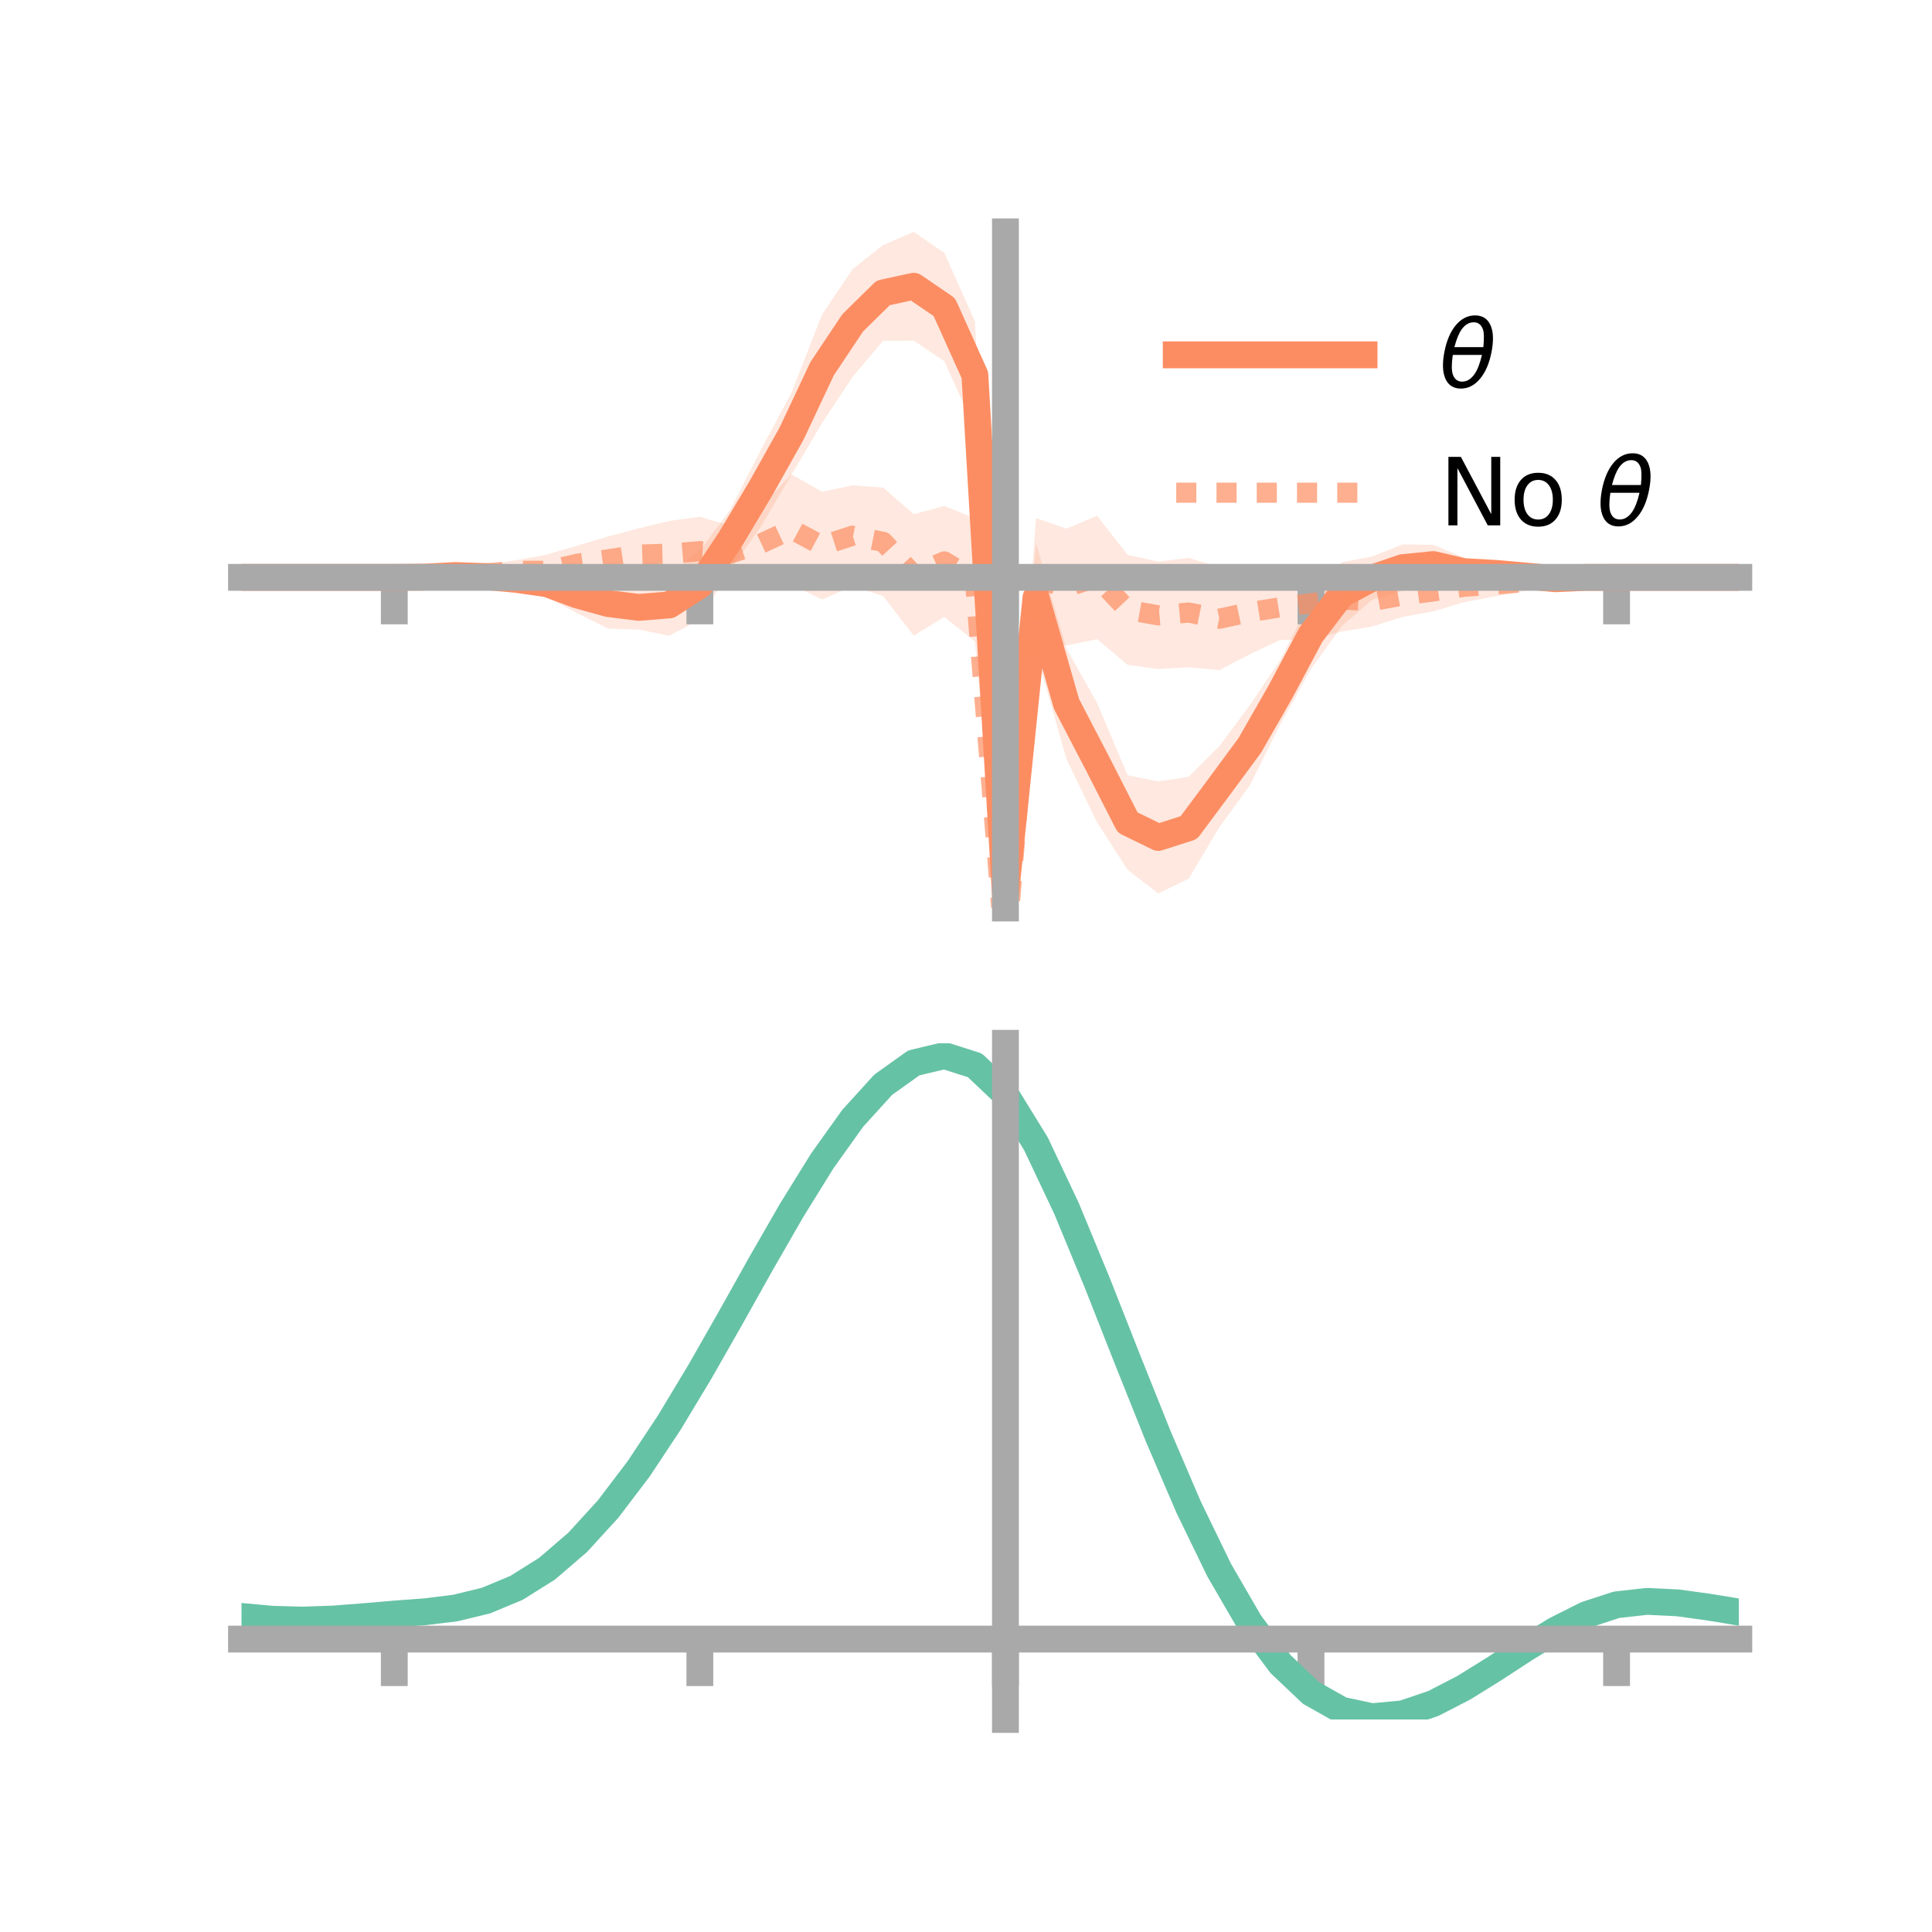 <?xml version="1.0" encoding="utf-8" standalone="no"?>
<!DOCTYPE svg PUBLIC "-//W3C//DTD SVG 1.1//EN"
  "http://www.w3.org/Graphics/SVG/1.1/DTD/svg11.dtd">
<!-- Created with matplotlib (https://matplotlib.org/) -->
<svg height="144pt" version="1.1" viewBox="0 0 144 144" width="144pt" xmlns="http://www.w3.org/2000/svg" xmlns:xlink="http://www.w3.org/1999/xlink">
 <defs>
  <style type="text/css">*{stroke-linecap:butt;stroke-linejoin:round;}</style>
 </defs>
 <g id="figure_1">
  <g id="patch_1">
   <path d="M 0 144 
L 144 144 
L 144 0 
L 0 0 
z
" style="fill:none;"/>
  </g>
  <g id="axes_1">
   <g id="patch_2">
    <path d="M 18 67.68 
L 129.6 67.68 
L 129.6 17.28 
L 18 17.28 
z
" style="fill:none;"/>
   </g>
   <g id="PolyCollection_1">
    <path clip-path="url(#p0382113ca4)" d="M 18 43.033 
L 18 43.033 
L 20.278 43.033 
L 22.555 43.033 
L 24.833 43.033 
L 27.11 43.033 
L 29.388 43.033 
L 31.665 42.925 
L 33.943 42.595 
L 36.22 42.419 
L 38.498 42.347 
L 40.776 42.501 
L 43.053 42.986 
L 45.331 43.116 
L 47.608 43.622 
L 49.886 42.789 
L 52.163 41.05 
L 54.441 37.964 
L 56.718 33.529 
L 58.996 29.27 
L 61.273 23.447 
L 63.551 20.056 
L 65.829 18.264 
L 68.106 17.28 
L 70.384 18.858 
L 72.661 23.94 
L 74.939 65.738 
L 77.216 40.485 
L 79.494 48.358 
L 81.771 52.4 
L 84.049 57.788 
L 86.327 58.242 
L 88.604 57.897 
L 90.882 55.617 
L 93.159 52.555 
L 95.437 49.166 
L 97.714 44.719 
L 99.992 41.914 
L 102.269 41.478 
L 104.547 40.58 
L 106.824 40.605 
L 109.102 41.562 
L 111.38 41.869 
L 113.657 42.377 
L 115.935 42.855 
L 118.212 42.944 
L 120.49 43.032 
L 122.767 43.033 
L 125.045 43.033 
L 127.322 43.033 
L 129.6 43.033 
L 129.6 43.033 
L 129.6 43.033 
L 127.322 43.033 
L 125.045 43.033 
L 122.767 43.033 
L 120.49 43.034 
L 118.212 43.129 
L 115.935 43.419 
L 113.657 43.479 
L 111.38 43.59 
L 109.102 43.653 
L 106.824 43.558 
L 104.547 44.034 
L 102.269 44.701 
L 99.992 46.685 
L 97.714 49.868 
L 95.437 53.965 
L 93.159 58.533 
L 90.882 61.652 
L 88.604 65.484 
L 86.327 66.594 
L 84.049 64.825 
L 81.771 61.294 
L 79.494 56.591 
L 77.216 48.6 
L 74.939 67.68 
L 72.661 31.95 
L 70.384 26.921 
L 68.106 25.391 
L 65.829 25.394 
L 63.551 28.084 
L 61.273 31.523 
L 58.996 35.38 
L 56.718 39.244 
L 54.441 42.419 
L 52.163 46.178 
L 49.886 47.385 
L 47.608 46.921 
L 45.331 46.854 
L 43.053 45.719 
L 40.776 44.52 
L 38.498 44.021 
L 36.22 43.533 
L 33.943 43.195 
L 31.665 43.104 
L 29.388 43.033 
L 27.11 43.033 
L 24.833 43.033 
L 22.555 43.033 
L 20.278 43.033 
L 18 43.033 
z
" style="fill:#fc8d62;fill-opacity:0.2;"/>
   </g>
   <g id="PolyCollection_2">
    <path clip-path="url(#p0382113ca4)" d="M 18 43.033 
L 18 43.033 
L 20.278 43.033 
L 22.555 43.033 
L 24.833 43.033 
L 27.11 43.033 
L 29.388 43.033 
L 31.665 42.899 
L 33.943 42.551 
L 36.22 42.105 
L 38.498 41.748 
L 40.776 41.332 
L 43.053 40.663 
L 45.331 39.986 
L 47.608 39.377 
L 49.886 38.827 
L 52.163 38.514 
L 54.441 39.191 
L 56.718 37.791 
L 58.996 35.357 
L 61.273 36.653 
L 63.551 36.175 
L 65.829 36.344 
L 68.106 38.327 
L 70.384 37.711 
L 72.661 38.63 
L 74.939 70.391 
L 77.216 38.616 
L 79.494 39.405 
L 81.771 38.442 
L 84.049 41.356 
L 86.327 41.863 
L 88.604 41.577 
L 90.882 42.284 
L 93.159 42.494 
L 95.437 42.835 
L 97.714 42.248 
L 99.992 42.29 
L 102.269 42.917 
L 104.547 42.778 
L 106.824 42.604 
L 109.102 42.585 
L 111.38 42.686 
L 113.657 42.742 
L 115.935 42.782 
L 118.212 42.945 
L 120.49 43.033 
L 122.767 43.033 
L 125.045 43.033 
L 127.322 43.033 
L 129.6 43.033 
L 129.6 43.033 
L 129.6 43.033 
L 127.322 43.033 
L 125.045 43.033 
L 122.767 43.033 
L 120.49 43.033 
L 118.212 43.16 
L 115.935 43.478 
L 113.657 44.032 
L 111.38 44.458 
L 109.102 44.888 
L 106.824 45.566 
L 104.547 45.981 
L 102.269 46.692 
L 99.992 47.074 
L 97.714 47.682 
L 95.437 47.688 
L 93.159 48.763 
L 90.882 49.947 
L 88.604 49.732 
L 86.327 49.866 
L 84.049 49.553 
L 81.771 47.639 
L 79.494 48.108 
L 77.216 47.7 
L 74.939 72.539 
L 72.661 47.812 
L 70.384 45.979 
L 68.106 47.381 
L 65.829 44.436 
L 63.551 43.678 
L 61.273 44.685 
L 58.996 43.556 
L 56.718 43.242 
L 54.441 43.309 
L 52.163 43.647 
L 49.886 43.708 
L 47.608 43.296 
L 45.331 43.394 
L 43.053 43.372 
L 40.776 43.755 
L 38.498 43.345 
L 36.22 43.367 
L 33.943 43.259 
L 31.665 43.115 
L 29.388 43.033 
L 27.11 43.033 
L 24.833 43.033 
L 22.555 43.033 
L 20.278 43.033 
L 18 43.033 
z
" style="fill:#fc8d62;fill-opacity:0.2;"/>
   </g>
   <g id="matplotlib.axis_1">
    <g id="xtick_1">
     <g id="line2d_1">
      <defs>
       <path d="M 0 0 
L 0 3.5 
" id="m8236586806" style="stroke:#a9a9a9;stroke-width:2;"/>
      </defs>
      <g>
       <use style="fill:#a9a9a9;stroke:#a9a9a9;stroke-width:2;" x="29.388" xlink:href="#m8236586806" y="43.033"/>
      </g>
     </g>
    </g>
    <g id="xtick_2">
     <g id="line2d_2">
      <g>
       <use style="fill:#a9a9a9;stroke:#a9a9a9;stroke-width:2;" x="52.163" xlink:href="#m8236586806" y="43.033"/>
      </g>
     </g>
    </g>
    <g id="xtick_3">
     <g id="line2d_3">
      <g>
       <use style="fill:#a9a9a9;stroke:#a9a9a9;stroke-width:2;" x="74.939" xlink:href="#m8236586806" y="43.033"/>
      </g>
     </g>
    </g>
    <g id="xtick_4">
     <g id="line2d_4">
      <g>
       <use style="fill:#a9a9a9;stroke:#a9a9a9;stroke-width:2;" x="97.714" xlink:href="#m8236586806" y="43.033"/>
      </g>
     </g>
    </g>
    <g id="xtick_5">
     <g id="line2d_5">
      <g>
       <use style="fill:#a9a9a9;stroke:#a9a9a9;stroke-width:2;" x="120.49" xlink:href="#m8236586806" y="43.033"/>
      </g>
     </g>
    </g>
   </g>
   <g id="matplotlib.axis_2"/>
   <g id="line2d_6">
    <path clip-path="url(#p0382113ca4)" d="M 18 43.033 
L 20.278 43.033 
L 22.555 43.033 
L 24.833 43.033 
L 27.11 43.033 
L 29.388 43.033 
L 31.665 43.015 
L 33.943 42.895 
L 36.22 42.976 
L 38.498 43.184 
L 40.776 43.51 
L 43.053 44.352 
L 45.331 44.985 
L 47.608 45.272 
L 49.886 45.087 
L 52.163 43.614 
L 54.441 40.192 
L 56.718 36.386 
L 58.996 32.325 
L 61.273 27.485 
L 63.551 24.07 
L 65.829 21.829 
L 68.106 21.335 
L 70.384 22.89 
L 72.661 27.945 
L 74.939 66.709 
L 77.216 44.543 
L 79.494 52.475 
L 81.771 56.847 
L 84.049 61.306 
L 86.327 62.418 
L 88.604 61.69 
L 90.882 58.634 
L 93.159 55.544 
L 95.437 51.565 
L 97.714 47.294 
L 99.992 44.3 
L 102.269 43.089 
L 104.547 42.307 
L 106.824 42.081 
L 109.102 42.607 
L 111.38 42.73 
L 113.657 42.928 
L 115.935 43.137 
L 118.212 43.037 
L 120.49 43.033 
L 122.767 43.033 
L 125.045 43.033 
L 127.322 43.033 
L 129.6 43.033 
" style="fill:none;stroke:#fc8d62;stroke-linecap:square;stroke-width:2;"/>
   </g>
   <g id="line2d_7">
    <path clip-path="url(#p0382113ca4)" d="M 18 43.033 
L 20.278 43.033 
L 22.555 43.033 
L 24.833 43.033 
L 27.11 43.033 
L 29.388 43.033 
L 31.665 43.007 
L 33.943 42.905 
L 36.22 42.736 
L 38.498 42.547 
L 40.776 42.543 
L 43.053 42.017 
L 45.331 41.69 
L 47.608 41.337 
L 49.886 41.268 
L 52.163 41.08 
L 54.441 41.25 
L 56.718 40.517 
L 58.996 39.456 
L 61.273 40.669 
L 63.551 39.927 
L 65.829 40.39 
L 68.106 42.854 
L 70.384 41.845 
L 72.661 43.221 
L 74.939 71.465 
L 77.216 43.158 
L 79.494 43.756 
L 81.771 43.041 
L 84.049 45.455 
L 86.327 45.865 
L 88.604 45.655 
L 90.882 46.115 
L 93.159 45.629 
L 95.437 45.261 
L 97.714 44.965 
L 99.992 44.682 
L 102.269 44.804 
L 104.547 44.379 
L 106.824 44.085 
L 109.102 43.736 
L 111.38 43.572 
L 113.657 43.387 
L 115.935 43.13 
L 118.212 43.053 
L 120.49 43.033 
L 122.767 43.033 
L 125.045 43.033 
L 127.322 43.033 
L 129.6 43.033 
" style="fill:none;stroke:#fc8d62;stroke-dasharray:1.5,1.5;stroke-dashoffset:0;stroke-opacity:0.7;stroke-width:1.5;"/>
   </g>
   <g id="patch_3">
    <path d="M 74.939 67.68 
L 74.939 17.28 
" style="fill:none;stroke:#a9a9a9;stroke-linecap:square;stroke-linejoin:miter;stroke-width:2;"/>
   </g>
   <g id="patch_4">
    <path d="M 129.6 67.68 
L 129.6 17.28 
" style="fill:none;"/>
   </g>
   <g id="patch_5">
    <path d="M 18 43.033 
L 129.6 43.033 
" style="fill:none;stroke:#a9a9a9;stroke-linecap:square;stroke-linejoin:miter;stroke-width:2;"/>
   </g>
   <g id="patch_6">
    <path d="M 18 17.28 
L 129.6 17.28 
" style="fill:none;"/>
   </g>
   <g id="legend_1">
    <g id="line2d_8">
     <path d="M 87.67 26.449 
L 101.67 26.449 
" style="fill:none;stroke:#fc8d62;stroke-linecap:square;stroke-width:2;"/>
    </g>
    <g id="line2d_9"/>
    <g id="text_1">
     <!-- $\theta$ -->
     <g transform="translate(107.27 28.899)scale(0.07 -0.07)">
      <defs>
       <path d="M 45.516 34.672 
L 14.453 34.672 
Q 12.359 20.062 14.5 13.875 
Q 17.188 6.25 24.469 6.25 
Q 31.781 6.25 37.359 13.922 
Q 42.234 20.656 45.516 34.672 
z
M 47.016 42.969 
Q 48.344 56.844 46.625 61.719 
Q 43.953 69.438 36.766 69.438 
Q 29.297 69.438 23.828 61.812 
Q 19.531 55.672 16.156 42.969 
z
M 38.188 76.766 
Q 49.906 76.766 54.594 66.406 
Q 59.281 56.109 55.719 37.844 
Q 52.203 19.625 43.453 9.281 
Q 34.766 -1.125 23.047 -1.125 
Q 11.281 -1.125 6.641 9.281 
Q 2 19.625 5.516 37.844 
Q 9.078 56.109 17.719 66.406 
Q 26.422 76.766 38.188 76.766 
z
" id="DejaVuSans-Oblique-952"/>
      </defs>
      <use transform="translate(0 0.234)" xlink:href="#DejaVuSans-Oblique-952"/>
     </g>
    </g>
    <g id="line2d_10">
     <path d="M 87.67 36.724 
L 101.67 36.724 
" style="fill:none;stroke:#fc8d62;stroke-dasharray:1.5,1.5;stroke-dashoffset:0;stroke-opacity:0.7;stroke-width:1.5;"/>
    </g>
    <g id="line2d_11"/>
    <g id="text_2">
     <!-- No $\theta$ -->
     <g transform="translate(107.27 39.174)scale(0.07 -0.07)">
      <defs>
       <path d="M 9.812 72.906 
L 23.094 72.906 
L 55.422 11.922 
L 55.422 72.906 
L 64.984 72.906 
L 64.984 0 
L 51.703 0 
L 19.391 60.984 
L 19.391 0 
L 9.812 0 
z
" id="DejaVuSans-78"/>
       <path d="M 30.609 48.391 
Q 23.391 48.391 19.188 42.75 
Q 14.984 37.109 14.984 27.297 
Q 14.984 17.484 19.156 11.844 
Q 23.344 6.203 30.609 6.203 
Q 37.797 6.203 41.984 11.859 
Q 46.188 17.531 46.188 27.297 
Q 46.188 37.016 41.984 42.703 
Q 37.797 48.391 30.609 48.391 
z
M 30.609 56 
Q 42.328 56 49.016 48.375 
Q 55.719 40.766 55.719 27.297 
Q 55.719 13.875 49.016 6.219 
Q 42.328 -1.422 30.609 -1.422 
Q 18.844 -1.422 12.172 6.219 
Q 5.516 13.875 5.516 27.297 
Q 5.516 40.766 12.172 48.375 
Q 18.844 56 30.609 56 
z
" id="DejaVuSans-111"/>
       <path id="DejaVuSans-32"/>
      </defs>
      <use transform="translate(0 0.234)" xlink:href="#DejaVuSans-78"/>
      <use transform="translate(74.805 0.234)" xlink:href="#DejaVuSans-111"/>
      <use transform="translate(135.986 0.234)" xlink:href="#DejaVuSans-32"/>
      <use transform="translate(167.773 0.234)" xlink:href="#DejaVuSans-Oblique-952"/>
     </g>
    </g>
   </g>
  </g>
  <g id="axes_2">
   <g id="patch_7">
    <path d="M 18 128.16 
L 129.6 128.16 
L 129.6 77.76 
L 18 77.76 
z
" style="fill:none;"/>
   </g>
   <g id="PolyCollection_3">
    <path clip-path="url(#p44f3ed743c)" d="M 18 120.517 
L 18 120.443 
L 20.278 120.661 
L 22.555 120.723 
L 24.833 120.636 
L 27.11 120.452 
L 29.388 120.248 
L 31.665 120.073 
L 33.943 119.788 
L 36.22 119.23 
L 38.498 118.27 
L 40.776 116.818 
L 43.053 114.823 
L 45.331 112.276 
L 47.608 109.209 
L 49.886 105.691 
L 52.163 101.823 
L 54.441 97.733 
L 56.718 93.577 
L 58.996 89.529 
L 61.273 85.778 
L 63.551 82.524 
L 65.829 79.968 
L 68.106 78.314 
L 70.384 77.76 
L 72.661 78.495 
L 74.939 80.688 
L 77.216 84.43 
L 79.494 89.318 
L 81.771 94.904 
L 84.049 100.768 
L 86.327 106.544 
L 88.604 111.932 
L 90.882 116.698 
L 93.159 120.678 
L 95.437 123.774 
L 97.714 125.957 
L 99.992 127.254 
L 102.269 127.743 
L 104.547 127.539 
L 106.824 126.782 
L 109.102 125.626 
L 111.38 124.235 
L 113.657 122.773 
L 115.935 121.399 
L 118.212 120.267 
L 120.49 119.528 
L 122.767 119.277 
L 125.045 119.395 
L 127.322 119.718 
L 129.6 120.104 
L 129.6 120.203 
L 129.6 120.203 
L 127.322 119.842 
L 125.045 119.54 
L 122.767 119.434 
L 120.49 119.691 
L 118.212 120.441 
L 115.935 121.6 
L 113.657 123.017 
L 111.38 124.529 
L 109.102 125.967 
L 106.824 127.16 
L 104.547 127.942 
L 102.269 128.16 
L 99.992 127.683 
L 97.714 126.409 
L 95.437 124.275 
L 93.159 121.263 
L 90.882 117.403 
L 88.604 112.784 
L 86.327 107.561 
L 84.049 101.956 
L 81.771 96.262 
L 79.494 90.832 
L 77.216 86.077 
L 74.939 82.438 
L 72.661 80.309 
L 70.384 79.598 
L 68.106 80.135 
L 65.829 81.731 
L 63.551 84.192 
L 61.273 87.32 
L 58.996 90.918 
L 56.718 94.795 
L 54.441 98.77 
L 52.163 102.678 
L 49.886 106.371 
L 47.608 109.73 
L 45.331 112.66 
L 43.053 115.101 
L 40.776 117.023 
L 38.498 118.432 
L 36.22 119.371 
L 33.943 119.917 
L 31.665 120.193 
L 29.388 120.356 
L 27.11 120.545 
L 24.833 120.711 
L 22.555 120.781 
L 20.278 120.718 
L 18 120.517 
z
" style="fill:#66c2a5;fill-opacity:0.2;"/>
   </g>
   <g id="matplotlib.axis_3">
    <g id="xtick_6">
     <g id="line2d_12">
      <g>
       <use style="fill:#a9a9a9;stroke:#a9a9a9;stroke-width:2;" x="29.388" xlink:href="#m8236586806" y="122.169"/>
      </g>
     </g>
    </g>
    <g id="xtick_7">
     <g id="line2d_13">
      <g>
       <use style="fill:#a9a9a9;stroke:#a9a9a9;stroke-width:2;" x="52.163" xlink:href="#m8236586806" y="122.169"/>
      </g>
     </g>
    </g>
    <g id="xtick_8">
     <g id="line2d_14">
      <g>
       <use style="fill:#a9a9a9;stroke:#a9a9a9;stroke-width:2;" x="74.939" xlink:href="#m8236586806" y="122.169"/>
      </g>
     </g>
    </g>
    <g id="xtick_9">
     <g id="line2d_15">
      <g>
       <use style="fill:#a9a9a9;stroke:#a9a9a9;stroke-width:2;" x="97.714" xlink:href="#m8236586806" y="122.169"/>
      </g>
     </g>
    </g>
    <g id="xtick_10">
     <g id="line2d_16">
      <g>
       <use style="fill:#a9a9a9;stroke:#a9a9a9;stroke-width:2;" x="120.49" xlink:href="#m8236586806" y="122.169"/>
      </g>
     </g>
    </g>
   </g>
   <g id="matplotlib.axis_4"/>
   <g id="line2d_17">
    <path clip-path="url(#p44f3ed743c)" d="M 18 120.48 
L 20.278 120.69 
L 22.555 120.752 
L 24.833 120.673 
L 27.11 120.498 
L 29.388 120.302 
L 31.665 120.133 
L 33.943 119.853 
L 36.22 119.3 
L 38.498 118.351 
L 40.776 116.92 
L 43.053 114.962 
L 45.331 112.468 
L 47.608 109.47 
L 49.886 106.031 
L 52.163 102.25 
L 54.441 98.252 
L 56.718 94.186 
L 58.996 90.224 
L 61.273 86.549 
L 63.551 83.358 
L 65.829 80.85 
L 68.106 79.225 
L 70.384 78.679 
L 72.661 79.402 
L 74.939 81.563 
L 77.216 85.254 
L 79.494 90.075 
L 81.771 95.583 
L 84.049 101.362 
L 86.327 107.053 
L 88.604 112.358 
L 90.882 117.05 
L 93.159 120.97 
L 95.437 124.024 
L 97.714 126.183 
L 99.992 127.468 
L 102.269 127.952 
L 104.547 127.741 
L 106.824 126.971 
L 109.102 125.796 
L 111.38 124.382 
L 113.657 122.895 
L 115.935 121.5 
L 118.212 120.354 
L 120.49 119.61 
L 122.767 119.356 
L 125.045 119.467 
L 127.322 119.78 
L 129.6 120.153 
" style="fill:none;stroke:#66c2a5;stroke-linecap:square;stroke-width:2;"/>
   </g>
   <g id="patch_8">
    <path d="M 74.939 128.16 
L 74.939 77.76 
" style="fill:none;stroke:#a9a9a9;stroke-linecap:square;stroke-linejoin:miter;stroke-width:2;"/>
   </g>
   <g id="patch_9">
    <path d="M 129.6 128.16 
L 129.6 77.76 
" style="fill:none;"/>
   </g>
   <g id="patch_10">
    <path d="M 18 122.169 
L 129.6 122.169 
" style="fill:none;stroke:#a9a9a9;stroke-linecap:square;stroke-linejoin:miter;stroke-width:2;"/>
   </g>
   <g id="patch_11">
    <path d="M 18 77.76 
L 129.6 77.76 
" style="fill:none;"/>
   </g>
  </g>
 </g>
 <defs>
  <clipPath id="p0382113ca4">
   <rect height="50.4" width="111.6" x="18" y="17.28"/>
  </clipPath>
  <clipPath id="p44f3ed743c">
   <rect height="50.4" width="111.6" x="18" y="77.76"/>
  </clipPath>
 </defs>
</svg>
